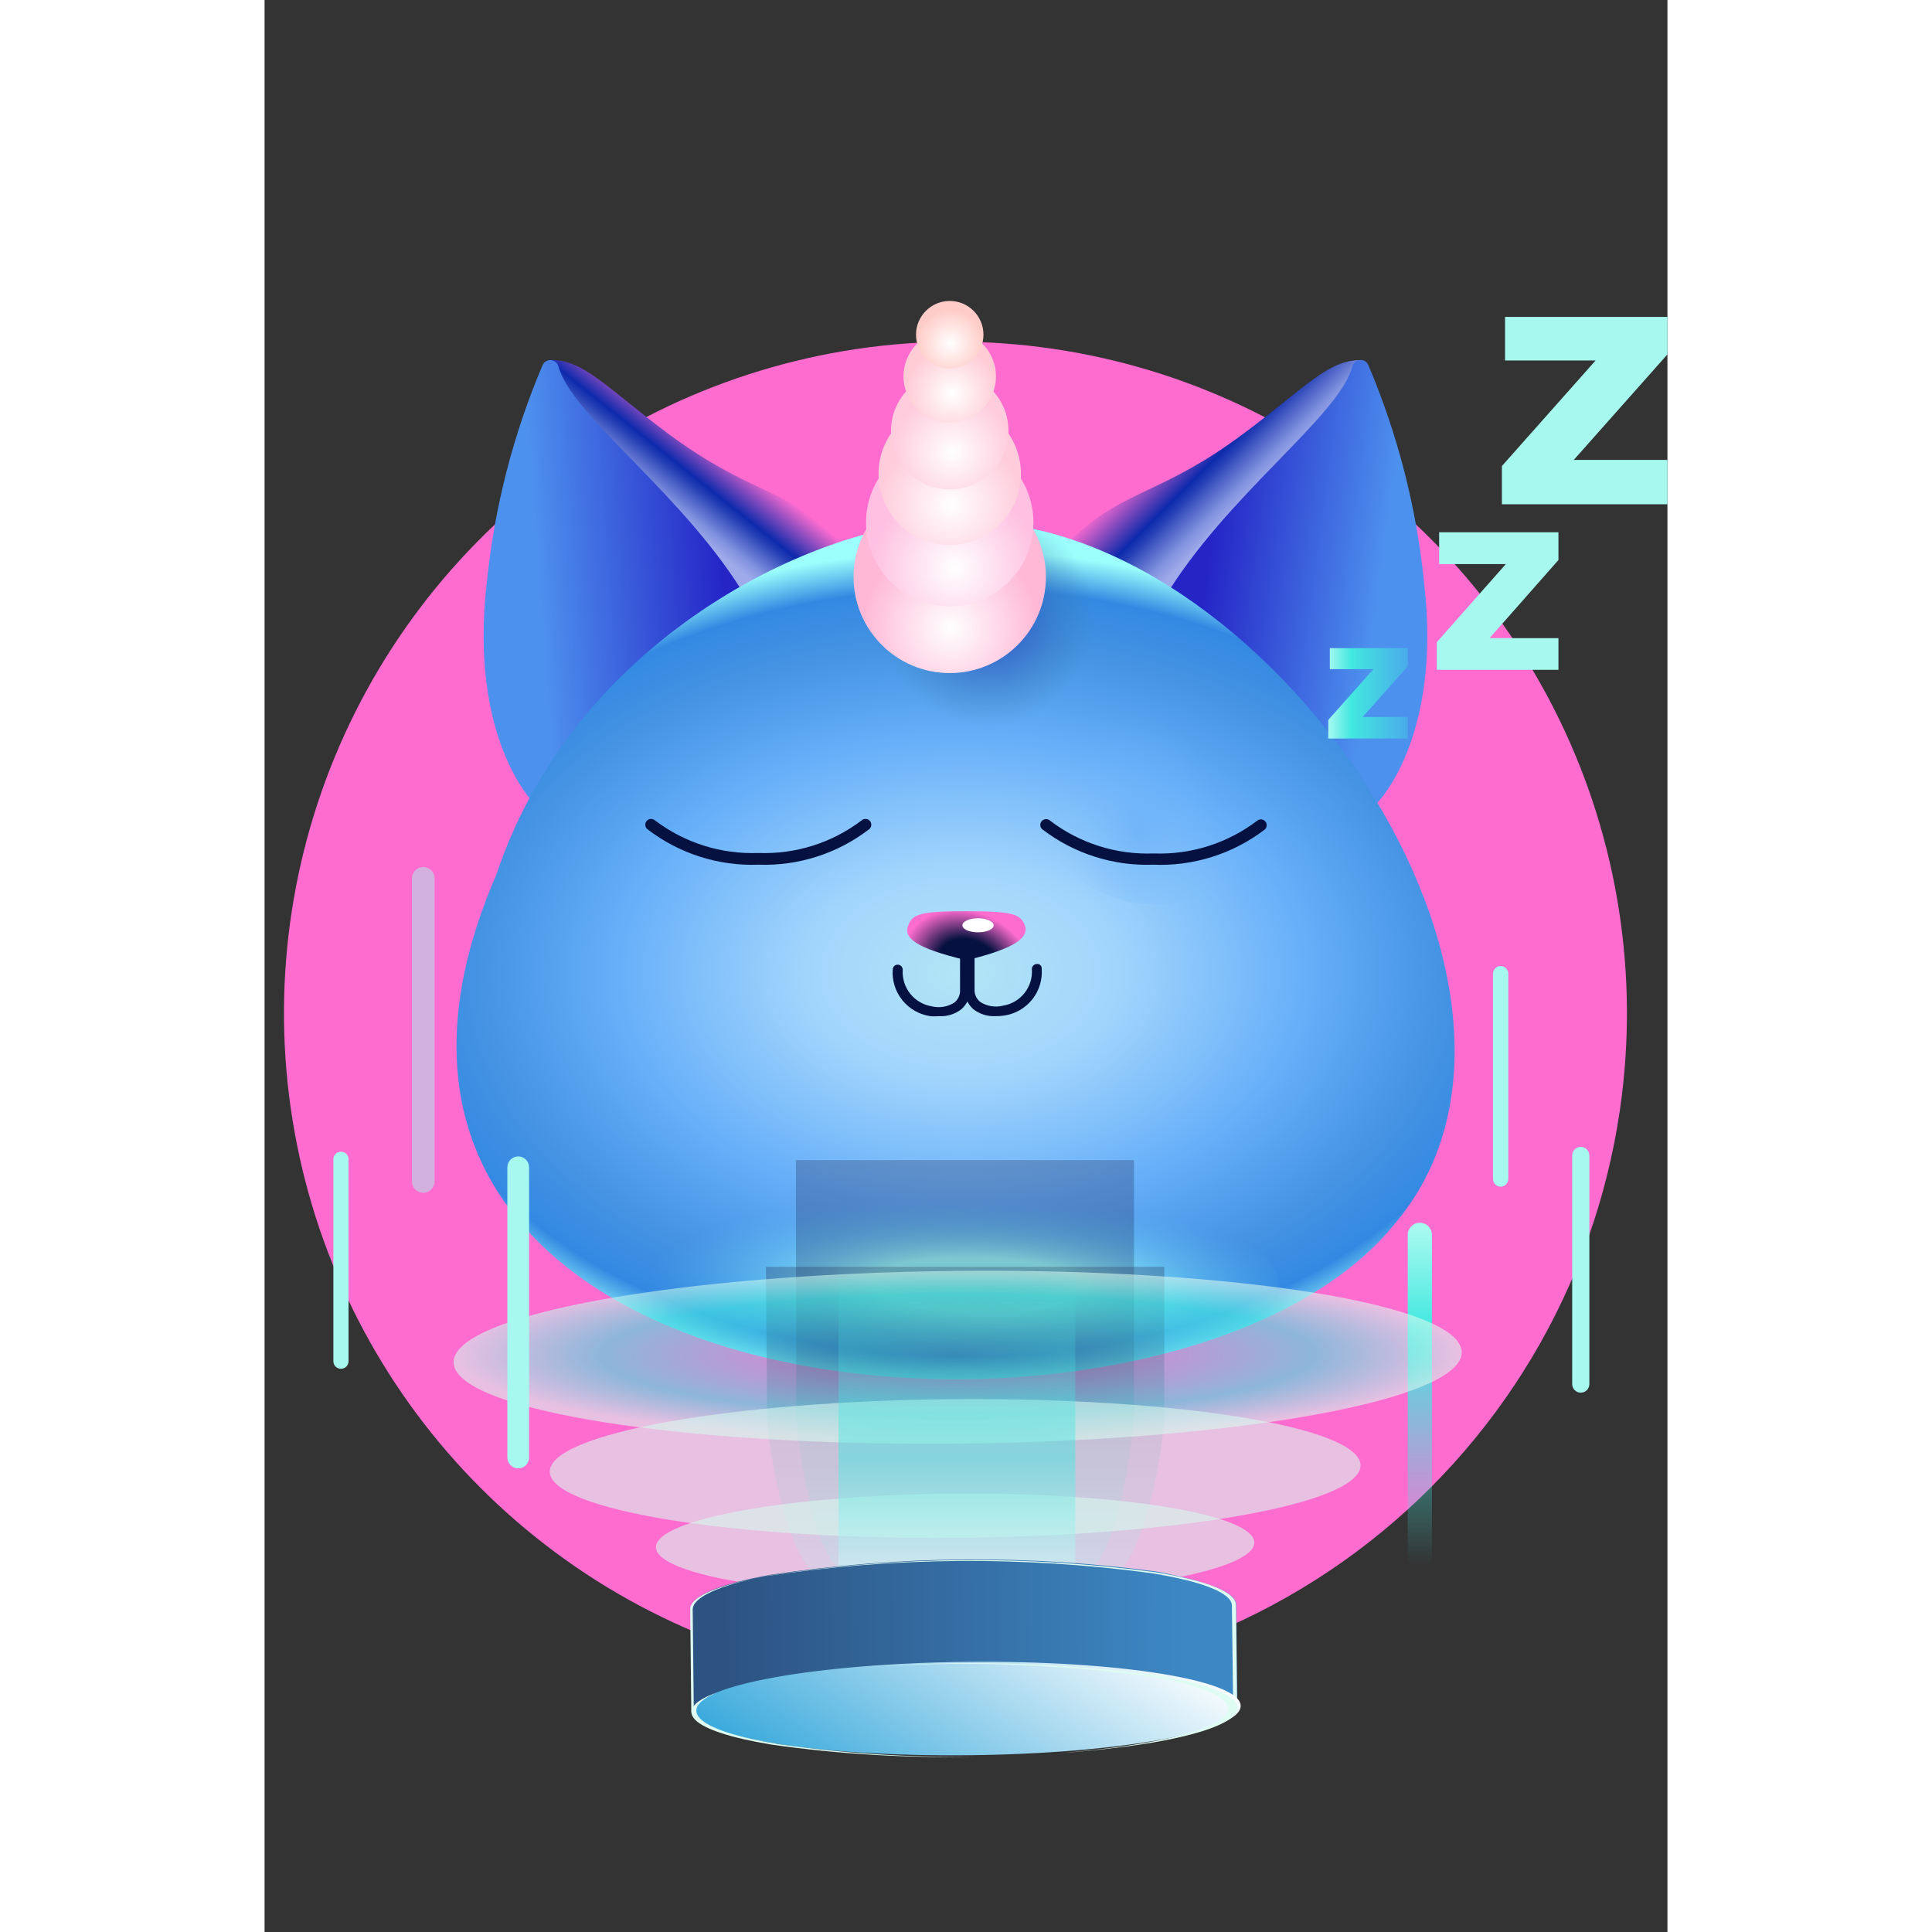 <svg width="46" height="46" viewBox="0 0 289 398" fill="none" xmlns="http://www.w3.org/2000/svg"><rect x="0" y="0" width="289" height="398" fill="#333333" stroke="none"/><path d="M279.639 225.452C282.949 198.296 278.132 170.769 265.798 146.35C253.464 121.932 234.167 101.718 210.346 88.267C186.525 74.815 159.25 68.728 131.97 70.777C104.69 72.825 78.63 82.916 57.085 99.775C35.54 116.633 19.477 139.501 10.928 165.488C2.379 191.474 1.727 219.412 9.055 245.769C16.383 272.126 31.362 295.719 52.097 313.563C72.833 331.408 98.394 342.704 125.548 346.022C143.583 348.226 161.876 346.855 179.381 341.988C196.886 337.121 213.261 328.854 227.57 317.657C241.879 306.461 253.843 292.555 262.777 276.734C271.711 260.913 277.441 243.487 279.639 225.452Z" fill="#FF6CD0"></path><path d="M83.889 133.126L104.349 130.392L118.053 123.186C118.053 123.186 135.199 126.403 117.796 110.318C107.148 100.506 99.716 101.665 83.117 89.311C70.539 79.918 65.553 73.87 58.636 74.16C52.106 85.998 79.45 122.51 83.889 133.126Z" fill="url(#paint0_linear_9907_50791)"></path><path d="M55.42 165.392C55.42 165.392 42.069 152.138 45.769 120.162C47.31 104.65 51.204 89.464 57.318 75.125C57.477 74.815 57.726 74.56 58.033 74.393C58.339 74.226 58.688 74.156 59.036 74.19C59.383 74.225 59.711 74.363 59.979 74.588C60.246 74.812 60.44 75.111 60.535 75.447C63.301 85.87 86.785 101.986 99.556 123.7L55.42 165.392Z" fill="url(#paint1_linear_9907_50791)"></path><path d="M226.174 74.192C219.225 73.902 214.271 79.95 201.661 89.344C185.094 101.697 177.662 100.667 167.014 110.318C149.45 126.403 166.628 123.186 166.628 123.186L180.3 130.456L200.792 133.19C205.231 122.51 232.575 85.998 226.174 74.192Z" fill="url(#paint2_linear_9907_50791)"></path><path d="M185.094 123.668C197.961 102.018 221.348 85.902 224.115 75.415C224.21 75.079 224.403 74.779 224.671 74.555C224.938 74.331 225.267 74.193 225.614 74.158C225.961 74.123 226.31 74.194 226.617 74.361C226.923 74.528 227.172 74.783 227.332 75.093C233.432 89.436 237.326 104.621 238.88 120.13C242.58 152.106 229.23 165.36 229.23 165.36L185.094 123.668Z" fill="url(#paint3_linear_9907_50791)"></path><path d="M232.414 252.603C274.234 204.349 204.91 105.493 143.306 107.552C119.983 105.847 65.199 127.979 47.763 180.158C-1.777 294.262 186.702 308.03 232.414 252.603Z" fill="url(#paint4_radial_9907_50791)"></path><path d="M183.549 186.302C196.697 186.302 207.355 176.926 207.355 165.359C207.355 153.793 196.697 144.417 183.549 144.417C170.402 144.417 159.744 153.793 159.744 165.359C159.744 176.926 170.402 186.302 183.549 186.302Z" fill="url(#paint5_radial_9907_50791)"></path><path d="M101.1 186.302C114.247 186.302 124.905 176.926 124.905 165.359C124.905 153.793 114.247 144.417 101.1 144.417C87.953 144.417 77.295 153.793 77.295 165.359C77.295 176.926 87.953 186.302 101.1 186.302Z" fill="url(#paint6_radial_9907_50791)"></path><path d="M150.544 209.335C148.922 209.412 147.326 208.91 146.04 207.92C144.976 206.995 144.317 205.69 144.206 204.284V196.886C144.206 196.752 144.233 196.62 144.285 196.496C144.337 196.373 144.414 196.262 144.51 196.169C144.606 196.076 144.72 196.003 144.844 195.955C144.969 195.907 145.102 195.884 145.236 195.888C145.503 195.888 145.761 195.992 145.953 196.178C146.145 196.365 146.257 196.618 146.265 196.886V204.252C146.352 205.079 146.756 205.84 147.391 206.375C148.076 206.826 148.847 207.13 149.656 207.268C150.464 207.407 151.292 207.376 152.088 207.18C153.847 206.902 155.437 205.975 156.545 204.581C157.653 203.187 158.198 201.428 158.071 199.652C158.063 199.384 158.158 199.124 158.339 198.926C158.519 198.727 158.769 198.607 159.036 198.591C159.173 198.565 159.314 198.572 159.447 198.61C159.581 198.648 159.704 198.716 159.807 198.81C159.91 198.903 159.989 199.019 160.04 199.148C160.09 199.278 160.11 199.417 160.098 199.556C160.269 201.842 159.568 204.109 158.135 205.899C156.703 207.69 154.646 208.871 152.377 209.206C151.77 209.295 151.157 209.338 150.544 209.335Z" fill="#051140"></path><path d="M138.963 209.335C138.363 209.382 137.761 209.382 137.162 209.335C134.887 209.007 132.822 207.829 131.383 206.037C129.944 204.246 129.239 201.975 129.409 199.684C129.425 199.417 129.546 199.166 129.744 198.986C129.942 198.806 130.203 198.71 130.47 198.719C130.741 198.735 130.994 198.854 131.18 199.052C131.365 199.249 131.468 199.51 131.468 199.781C131.349 201.555 131.896 203.31 133.003 204.702C134.109 206.095 135.695 207.024 137.451 207.308C138.247 207.503 139.075 207.532 139.883 207.394C140.691 207.255 141.462 206.953 142.148 206.504C142.791 205.96 143.195 205.187 143.274 204.349V196.885C143.274 196.612 143.382 196.351 143.575 196.157C143.768 195.964 144.03 195.856 144.303 195.856C144.576 195.856 144.838 195.964 145.031 196.157C145.224 196.351 145.333 196.612 145.333 196.885V204.252C145.289 204.952 145.108 205.637 144.799 206.266C144.49 206.895 144.059 207.457 143.531 207.919C142.228 208.925 140.606 209.427 138.963 209.335Z" fill="#051140"></path><path d="M156.656 190.741C155.787 188.296 154.147 187.717 144.593 187.717C135.038 187.717 133.43 188.296 132.561 190.741C131.693 193.186 133.88 195.245 144.593 197.818C155.273 195.245 157.364 192.928 156.656 190.741Z" fill="url(#paint7_radial_9907_50791)"></path><path d="M146.973 192.06C148.807 192.06 150.19 191.417 150.19 190.613C150.19 189.808 148.71 189.165 146.973 189.165C145.236 189.165 143.756 189.808 143.756 190.613C143.756 191.417 145.139 192.06 146.973 192.06Z" fill="white"></path><path d="M101.711 178.131C93.465 178.428 85.375 175.833 78.839 170.796C78.721 170.693 78.624 170.567 78.554 170.426C78.484 170.285 78.443 170.132 78.433 169.975C78.422 169.818 78.443 169.661 78.493 169.512C78.544 169.363 78.623 169.226 78.726 169.107C78.83 168.989 78.956 168.892 79.096 168.823C79.237 168.753 79.391 168.712 79.547 168.701C79.704 168.691 79.862 168.711 80.01 168.762C80.159 168.812 80.297 168.891 80.415 168.995C86.523 173.63 94.049 176.006 101.711 175.718C109.374 176.012 116.902 173.635 123.007 168.995C123.246 168.786 123.558 168.68 123.875 168.701C124.192 168.722 124.487 168.869 124.696 169.107C124.905 169.346 125.011 169.658 124.989 169.975C124.968 170.292 124.822 170.587 124.583 170.796C118.048 175.833 109.957 178.428 101.711 178.131Z" fill="#051140"></path><path d="M183.035 178.131C174.789 178.427 166.698 175.833 160.162 170.796C160.049 170.685 159.958 170.553 159.896 170.406C159.835 170.26 159.803 170.103 159.803 169.944C159.803 169.785 159.835 169.628 159.896 169.481C159.958 169.335 160.049 169.202 160.162 169.091C160.391 168.869 160.696 168.745 161.015 168.745C161.333 168.745 161.639 168.869 161.867 169.091C167.973 173.732 175.5 176.108 183.163 175.815C190.826 176.103 198.351 173.727 204.459 169.091C204.698 168.882 205.01 168.777 205.327 168.798C205.644 168.819 205.939 168.965 206.148 169.204C206.357 169.443 206.463 169.755 206.442 170.072C206.421 170.388 206.274 170.684 206.036 170.893C199.452 175.924 191.313 178.485 183.035 178.131Z" fill="#051140"></path><path d="M142.727 152.653C158.521 152.653 171.325 139.849 171.325 124.054C171.325 108.26 158.521 95.456 142.727 95.456C126.932 95.456 114.128 108.26 114.128 124.054C114.128 139.849 126.932 152.653 142.727 152.653Z" fill="url(#paint8_radial_9907_50791)"></path><path d="M141.15 138.659C152.095 138.659 160.967 129.787 160.967 118.843C160.967 107.899 152.095 99.027 141.15 99.027C130.206 99.027 121.334 107.899 121.334 118.843C121.334 129.787 130.206 138.659 141.15 138.659Z" fill="url(#paint9_radial_9907_50791)"></path><path d="M141.15 124.891C150.673 124.891 158.393 117.171 158.393 107.648C158.393 98.125 150.673 90.405 141.15 90.405C131.628 90.405 123.908 98.125 123.908 107.648C123.908 117.171 131.628 124.891 141.15 124.891Z" fill="url(#paint10_radial_9907_50791)"></path><path d="M141.15 112.28C149.252 112.28 155.819 105.713 155.819 97.611C155.819 89.51 149.252 82.942 141.15 82.942C133.049 82.942 126.481 89.51 126.481 97.611C126.481 105.713 133.049 112.28 141.15 112.28Z" fill="url(#paint11_radial_9907_50791)"></path><path d="M141.151 100.828C147.831 100.828 153.246 95.413 153.246 88.733C153.246 82.053 147.831 76.637 141.151 76.637C134.47 76.637 129.055 82.053 129.055 88.733C129.055 95.413 134.47 100.828 141.151 100.828Z" fill="url(#paint12_radial_9907_50791)"></path><path d="M141.15 87.06C146.409 87.06 150.673 82.797 150.673 77.538C150.673 72.279 146.409 68.016 141.15 68.016C135.892 68.016 131.628 72.279 131.628 77.538C131.628 82.797 135.892 87.06 141.15 87.06Z" fill="url(#paint13_radial_9907_50791)"></path><path d="M141.15 75.897C144.988 75.897 148.099 72.786 148.099 68.948C148.099 65.111 144.988 62 141.15 62C137.313 62 134.202 65.111 134.202 68.948C134.202 72.786 137.313 75.897 141.15 75.897Z" fill="url(#paint14_radial_9907_50791)"></path><path d="M142.534 245.654C179.11 245.654 208.77 253.889 208.77 264.055C208.77 274.22 179.11 282.455 142.534 282.455C105.957 282.455 76.33 274.381 76.33 264.055C76.33 253.728 105.99 245.654 142.534 245.654Z" fill="url(#paint15_radial_9907_50791)"></path><path d="M238.012 251.895H237.98C236.612 251.895 235.503 253.004 235.503 254.372V320.898C235.503 322.266 236.612 323.375 237.98 323.375H238.012C239.38 323.375 240.489 322.266 240.489 320.898V254.372C240.489 253.004 239.38 251.895 238.012 251.895Z" fill="url(#paint16_linear_9907_50791)"></path><path d="M246.054 256.013C246.355 253.975 245.893 251.898 244.758 250.179C243.622 248.461 241.892 247.222 239.9 246.7C237.907 246.178 235.792 246.41 233.96 247.35C232.127 248.291 230.707 249.875 229.97 251.798C229.748 252.274 229.617 252.787 229.584 253.31C229.283 255.348 229.744 257.425 230.88 259.143C232.016 260.862 233.746 262.101 235.738 262.623C237.731 263.145 239.846 262.913 241.678 261.973C243.51 261.032 244.931 259.448 245.668 257.525C245.89 257.049 246.021 256.536 246.054 256.013Z" fill="url(#paint17_radial_9907_50791)"></path><path opacity="0.25" d="M103.287 260.966H185.351V291.012C185.834 292.91 181.845 323.825 173.384 325.272C154.179 327.998 134.685 327.998 115.48 325.272C107.051 323.825 103.062 292.91 103.513 291.012L103.287 260.966Z" fill="url(#paint18_linear_9907_50791)"></path><path opacity="0.25" d="M109.464 238.995H179.11V290.176C179.496 291.785 176.118 322.345 168.945 323.632C152.609 325.948 136.029 325.948 119.694 323.632C112.52 322.41 109.142 291.785 109.528 290.176L109.464 238.995Z" fill="url(#paint19_linear_9907_50791)"></path><path opacity="0.6" d="M142.96 297.394C200.311 296.821 246.723 288.391 246.625 278.566C246.526 268.741 199.955 261.242 142.605 261.815C85.254 262.389 38.842 270.818 38.94 280.643C39.039 290.468 85.61 297.968 142.96 297.394Z" fill="url(#paint20_radial_9907_50791)"></path><path opacity="0.6" d="M142.379 316.805C188.499 316.443 225.837 309.755 225.775 301.867C225.713 293.978 188.275 287.878 142.154 288.24C96.034 288.602 58.696 295.29 58.758 303.178C58.82 311.066 96.258 317.167 142.379 316.805Z" fill="url(#paint21_radial_9907_50791)"></path><path opacity="0.6" d="M142.344 328.804C176.384 328.536 203.941 323.596 203.896 317.768C203.85 311.941 176.218 307.434 142.179 307.701C108.139 307.969 80.582 312.909 80.627 318.736C80.673 324.564 108.305 329.071 142.344 328.804Z" fill="url(#paint22_radial_9907_50791)"></path><g opacity="0.7"><path opacity="0.7" d="M118.246 332.896H167.014V259.068H118.246V332.896Z" fill="url(#paint23_linear_9907_50791)"></path></g><path d="M200.181 330.58L200.406 351.844H190.466C188.536 352.327 186.412 352.809 184.032 353.26C157.687 357.226 130.912 357.432 104.51 353.871C102.033 353.485 99.877 353.034 98.076 352.584H88.103L87.878 331.32C87.878 328.875 93.315 326.366 104.285 324.404C130.639 320.427 157.424 320.21 183.839 323.76C194.648 325.851 200.149 328.103 200.181 330.58Z" fill="url(#paint24_linear_9907_50791)"></path><path d="M88.2 331.61L88.425 352.713H87.91L87.685 331.449C87.685 329.262 92.092 327.01 100.875 325.176C92.414 327.074 88.168 329.358 88.2 331.61Z" fill="#DEFCF2"></path><path d="M199.537 351.844L199.28 330.773C199.28 328.296 193.779 325.884 182.745 324.082C156.342 320.521 129.568 320.727 103.223 324.694L100.006 325.337C101.261 325.047 102.612 324.79 104.027 324.533C130.381 320.555 157.167 320.339 183.582 323.889C194.583 325.691 200.084 328.103 200.117 330.58L200.342 351.844H199.537Z" fill="#DEFCF2"></path><path d="M144.921 361.585C175.995 361.274 201.142 356.716 201.089 351.404C201.036 346.092 175.802 342.037 144.729 342.348C113.655 342.659 88.508 347.217 88.561 352.529C88.614 357.841 113.847 361.896 144.921 361.585Z" fill="url(#paint25_linear_9907_50791)"></path><path d="M105.957 359.308C119.327 361.221 132.826 362.082 146.33 361.881C132.345 362.204 118.358 361.375 104.51 359.404C87.364 356.605 83.407 352.23 93.154 348.66C84.694 352.295 89.004 356.541 105.957 359.308Z" fill="#DEFCF2"></path><path d="M184 358.793C178.177 359.822 171.357 360.594 164.119 361.141C170.553 360.594 176.73 359.887 182.038 358.922C203.945 354.997 203.913 348.885 182.038 345.314C162.263 342.633 142.261 342.051 122.364 343.577C142.874 341.888 163.507 342.416 183.903 345.153C205.875 348.756 205.939 354.804 184 358.793Z" fill="#DEFCF2"></path><path d="M54.487 240.475C54.487 239.231 53.486 238.223 52.251 238.223C51.016 238.223 50.015 239.231 50.015 240.475V300.245C50.015 301.489 51.016 302.497 52.251 302.497C53.486 302.497 54.487 301.489 54.487 300.245V240.475Z" fill="url(#paint26_linear_9907_50791)"></path><path d="M59.537 241.922C59.809 240.088 59.395 238.218 58.373 236.67C57.351 235.122 55.794 234.006 54.001 233.536C52.207 233.066 50.303 233.274 48.653 234.121C47.003 234.968 45.724 236.394 45.061 238.126C44.846 238.545 44.725 239.006 44.707 239.477C44.435 241.312 44.85 243.182 45.871 244.729C46.893 246.277 48.45 247.393 50.244 247.863C52.038 248.334 53.942 248.125 55.592 247.278C57.242 246.431 58.52 245.005 59.183 243.273C59.38 242.847 59.5 242.39 59.537 241.922Z" fill="url(#paint27_radial_9907_50791)"></path><path d="M256.22 200.585C256.22 199.714 255.514 199.008 254.643 199.008C253.773 199.008 253.067 199.714 253.067 200.585V242.887C253.067 243.758 253.773 244.463 254.643 244.463C255.514 244.463 256.22 243.758 256.22 242.887V200.585Z" fill="url(#paint28_linear_9907_50791)"></path><path d="M259.79 201.614C259.89 200.373 259.551 199.137 258.832 198.121C258.113 197.105 257.059 196.374 255.856 196.056C254.653 195.738 253.376 195.853 252.249 196.381C251.121 196.909 250.215 197.816 249.689 198.944C249.526 199.228 249.437 199.549 249.432 199.877C249.275 201.158 249.588 202.452 250.312 203.52C251.035 204.588 252.121 205.358 253.369 205.688C254.616 206.018 255.941 205.884 257.098 205.313C258.255 204.741 259.165 203.77 259.662 202.579C259.753 202.266 259.797 201.94 259.79 201.614Z" fill="url(#paint29_radial_9907_50791)"></path><g opacity="0.7"><path opacity="0.7" d="M35.024 180.962C35.024 179.665 33.98 178.613 32.692 178.613C31.404 178.613 30.36 179.665 30.36 180.962V243.37C30.36 244.667 31.404 245.718 32.692 245.718C33.98 245.718 35.024 244.667 35.024 243.37V180.962Z" fill="url(#paint30_linear_9907_50791)"></path></g><path d="M41.072 182.313C41.373 180.275 40.911 178.198 39.776 176.48C38.64 174.761 36.91 173.522 34.918 173C32.925 172.478 30.81 172.71 28.978 173.651C27.145 174.591 25.724 176.175 24.988 178.099C24.762 178.562 24.631 179.065 24.602 179.578C24.301 181.616 24.762 183.693 25.898 185.412C27.034 187.13 28.764 188.369 30.756 188.891C32.748 189.413 34.864 189.181 36.696 188.241C38.528 187.3 39.949 185.716 40.686 183.793C40.904 183.327 41.035 182.826 41.072 182.313Z" fill="url(#paint31_radial_9907_50791)"></path><path d="M15.755 237.258H15.723C14.87 237.258 14.179 237.949 14.179 238.802V280.429C14.179 281.282 14.87 281.973 15.723 281.973H15.755C16.608 281.973 17.299 281.282 17.299 280.429V238.802C17.299 237.949 16.608 237.258 15.755 237.258Z" fill="url(#paint32_linear_9907_50791)"></path><path d="M23.218 240.539C23.456 238.723 23.024 236.882 22.002 235.362C20.98 233.842 19.439 232.746 17.668 232.281C15.896 231.815 14.016 232.012 12.379 232.833C10.742 233.655 9.46 235.045 8.774 236.743C8.578 237.169 8.458 237.627 8.42 238.094C8.148 239.929 8.563 241.799 9.585 243.346C10.606 244.894 12.163 246.01 13.957 246.48C15.751 246.951 17.655 246.742 19.305 245.895C20.954 245.048 22.233 243.622 22.896 241.89C23.101 241.469 23.211 241.007 23.218 240.539Z" fill="url(#paint33_radial_9907_50791)"></path><path d="M272.915 238.03C272.915 237.053 272.123 236.261 271.146 236.261C270.169 236.261 269.377 237.053 269.377 238.03V285.126C269.377 286.103 270.169 286.895 271.146 286.895C272.123 286.895 272.915 286.103 272.915 285.126V238.03Z" fill="url(#paint34_linear_9907_50791)"></path><path d="M276.84 239.188C277.063 237.742 276.742 236.264 275.94 235.04C275.137 233.816 273.909 232.933 272.494 232.561C271.079 232.19 269.576 232.355 268.275 233.027C266.975 233.698 265.969 234.827 265.452 236.196C265.295 236.531 265.197 236.89 265.163 237.258C264.977 238.693 265.321 240.146 266.13 241.346C266.939 242.546 268.157 243.41 269.557 243.777C270.957 244.143 272.442 243.987 273.735 243.338C275.028 242.689 276.041 241.591 276.583 240.25C276.747 239.92 276.835 239.557 276.84 239.188Z" fill="url(#paint35_radial_9907_50791)"></path><path d="M219.129 148.31L228.425 137.855H219.45V133.512H235.535V137.244L226.206 147.699H235.503V152.138H219.129V148.31Z" fill="url(#paint36_linear_9907_50791)"></path><path d="M254.901 96.003L274.202 74.257H255.544V65.281H289V73.002L269.699 94.748H289V103.884H254.901V96.003Z" fill="url(#paint37_linear_9907_50791)"></path><path d="M241.486 132.29L255.705 116.205H241.969V109.643H266.546V115.369L252.359 131.454H266.546V137.984H241.486V132.29Z" fill="url(#paint38_linear_9907_50791)"></path><defs><linearGradient id="paint0_linear_9907_50791" x1="84.726" y1="107.101" x2="95.888" y2="93.108" gradientUnits="userSpaceOnUse"><stop stop-color="#9EAAEA"></stop><stop offset="0.14" stop-color="#8192DF"></stop><stop offset="0.3" stop-color="#5066C9"></stop><stop offset="0.44" stop-color="#233EB4"></stop><stop offset="0.52" stop-color="#0D2AAC"></stop><stop offset="1" stop-color="#FF6CD0"></stop></linearGradient><linearGradient id="paint1_linear_9907_50791" x1="94.312" y1="117.138" x2="56.256" y2="119.84" gradientUnits="userSpaceOnUse"><stop stop-color="#2525C6"></stop><stop offset="1" stop-color="#4D91EE"></stop></linearGradient><linearGradient id="paint2_linear_9907_50791" x1="190.176" y1="115.143" x2="175.7" y2="100.667" gradientUnits="userSpaceOnUse"><stop stop-color="#9EAAEA"></stop><stop offset="0.14" stop-color="#8192DF"></stop><stop offset="0.3" stop-color="#5066C9"></stop><stop offset="0.44" stop-color="#233EB4"></stop><stop offset="0.52" stop-color="#0D2AAC"></stop><stop offset="1" stop-color="#FF6CD0"></stop></linearGradient><linearGradient id="paint3_linear_9907_50791" x1="195.002" y1="111.926" x2="230.388" y2="116.752" gradientUnits="userSpaceOnUse"><stop stop-color="#2525C6"></stop><stop offset="1" stop-color="#4D91EE"></stop></linearGradient><radialGradient id="paint4_radial_9907_50791" cx="0" cy="0" r="1" gradientUnits="userSpaceOnUse" gradientTransform="translate(143.53 200.391) rotate(90) scale(86.857 127.839)"><stop stop-color="#B2E5F5"></stop><stop offset="0.251" stop-color="#A2D5FC"></stop><stop offset="0.56" stop-color="#66AFF9"></stop><stop offset="0.78" stop-color="#4593E3"></stop><stop offset="0.91" stop-color="#3389E2"></stop><stop offset="1" stop-color="#9CFFFC"></stop></radialGradient><radialGradient id="paint5_radial_9907_50791" cx="0" cy="0" r="1" gradientUnits="userSpaceOnUse" gradientTransform="translate(179.914 171.973) scale(17.79 25.439)"><stop stop-color="#65AEF8" stop-opacity="0.5"></stop><stop offset="0.26" stop-color="#6BB2F9" stop-opacity="0.33"></stop><stop offset="0.58" stop-color="#72B6F9" stop-opacity="0.15"></stop><stop offset="0.83" stop-color="#76B9FA" stop-opacity="0.04"></stop><stop offset="0.98" stop-color="#77BAFA" stop-opacity="0"></stop></radialGradient><radialGradient id="paint6_radial_9907_50791" cx="0" cy="0" r="1" gradientUnits="userSpaceOnUse" gradientTransform="translate(67244.9 -190.063) rotate(180) scale(263.285 331.217)"><stop stop-color="#65AEF8" stop-opacity="0.5"></stop><stop offset="0.26" stop-color="#6BB2F9" stop-opacity="0.33"></stop><stop offset="0.58" stop-color="#72B6F9" stop-opacity="0.15"></stop><stop offset="0.83" stop-color="#76B9FA" stop-opacity="0.04"></stop><stop offset="0.98" stop-color="#77BAFA" stop-opacity="0"></stop></radialGradient><radialGradient id="paint7_radial_9907_50791" cx="0" cy="0" r="1" gradientUnits="userSpaceOnUse" gradientTransform="translate(145.138 198.783) rotate(-63.435) scale(10.79 13.86)"><stop offset="0.47" stop-color="#051140"></stop><stop offset="1" stop-color="#FF6CD0"></stop></radialGradient><radialGradient id="paint8_radial_9907_50791" cx="0" cy="0" r="1" gradientUnits="userSpaceOnUse" gradientTransform="translate(148.903 127.368) scale(22.229)"><stop stop-color="#2F42D0"></stop><stop offset="1" stop-color="#3684A6" stop-opacity="0"></stop></radialGradient><radialGradient id="paint9_radial_9907_50791" cx="0" cy="0" r="1" gradientUnits="userSpaceOnUse" gradientTransform="translate(141.343 129.33) scale(17.983)"><stop stop-color="white"></stop><stop offset="1" stop-color="#FFB9D7"></stop></radialGradient><radialGradient id="paint10_radial_9907_50791" cx="0" cy="0" r="1" gradientUnits="userSpaceOnUse" gradientTransform="translate(142.148 116.977) scale(17.243)"><stop stop-color="white"></stop><stop offset="1" stop-color="#FFC0E1"></stop></radialGradient><radialGradient id="paint11_radial_9907_50791" cx="0" cy="0" r="1" gradientUnits="userSpaceOnUse" gradientTransform="translate(141.408 103.981) scale(14.669)"><stop stop-color="white"></stop><stop offset="1" stop-color="#FFCCDC"></stop></radialGradient><radialGradient id="paint12_radial_9907_50791" cx="0" cy="0" r="1" gradientUnits="userSpaceOnUse" gradientTransform="translate(141.665 93.108) scale(12.096)"><stop stop-color="white"></stop><stop offset="1" stop-color="#FFCCDE"></stop></radialGradient><radialGradient id="paint13_radial_9907_50791" cx="0" cy="0" r="1" gradientUnits="userSpaceOnUse" gradientTransform="translate(141.665 81.012) scale(9.522)"><stop stop-color="white"></stop><stop offset="1" stop-color="#FFCCD5"></stop></radialGradient><radialGradient id="paint14_radial_9907_50791" cx="0" cy="0" r="1" gradientUnits="userSpaceOnUse" gradientTransform="translate(141.279 70.75) scale(6.949)"><stop stop-color="white"></stop><stop offset="1" stop-color="#FFCCC8"></stop></radialGradient><radialGradient id="paint15_radial_9907_50791" cx="0" cy="0" r="1" gradientUnits="userSpaceOnUse" gradientTransform="translate(146.747 264.731) rotate(1.364) scale(67.574 17.832)"><stop offset="0.32" stop-color="#9CFFFC"></stop><stop offset="0.33" stop-color="#9BFEFC" stop-opacity="0.98"></stop><stop offset="0.52" stop-color="#88ECF9" stop-opacity="0.64"></stop><stop offset="0.69" stop-color="#78DEF7" stop-opacity="0.37"></stop><stop offset="0.84" stop-color="#6DD4F5" stop-opacity="0.17"></stop><stop offset="0.94" stop-color="#67CDF4" stop-opacity="0.05"></stop><stop offset="1" stop-color="#64CBF4" stop-opacity="0"></stop></radialGradient><linearGradient id="paint16_linear_9907_50791" x1="237.98" y1="253.342" x2="237.98" y2="322.506" gradientUnits="userSpaceOnUse"><stop stop-color="#A7F9EF"></stop><stop offset="0.29" stop-color="#42E8E0"></stop><stop offset="0.82" stop-color="#42E8E0" stop-opacity="0.25"></stop><stop offset="1" stop-color="#42E8E0" stop-opacity="0"></stop></linearGradient><radialGradient id="paint17_radial_9907_50791" cx="0" cy="0" r="1" gradientUnits="userSpaceOnUse" gradientTransform="translate(201.576 220.422) rotate(-30.174) scale(8.128)"><stop offset="0.01" stop-color="#CFF9FC"></stop><stop offset="0.41" stop-color="#96F2F1" stop-opacity="0.3"></stop><stop offset="1" stop-color="#42E8E0" stop-opacity="0"></stop></radialGradient><linearGradient id="paint18_linear_9907_50791" x1="144.271" y1="327.299" x2="144.271" y2="260.934" gradientUnits="userSpaceOnUse"><stop offset="0.01" stop-color="#9CFFFC"></stop><stop offset="0.04" stop-color="#94F1F1"></stop><stop offset="0.19" stop-color="#72B6C2"></stop><stop offset="0.34" stop-color="#558499"></stop><stop offset="0.49" stop-color="#3D5A78"></stop><stop offset="0.63" stop-color="#2B3A5E"></stop><stop offset="0.76" stop-color="#1E244C"></stop><stop offset="0.89" stop-color="#161641"></stop><stop offset="1" stop-color="#13113D"></stop></linearGradient><linearGradient id="paint19_linear_9907_50791" x1="144.271" y1="325.369" x2="144.271" y2="239.059" gradientUnits="userSpaceOnUse"><stop offset="0.01" stop-color="#70E8FC"></stop><stop offset="0.15" stop-color="#5AB5CF"></stop><stop offset="0.3" stop-color="#4584A3"></stop><stop offset="0.46" stop-color="#335A7E"></stop><stop offset="0.6" stop-color="#253A62"></stop><stop offset="0.75" stop-color="#1B244D"></stop><stop offset="0.88" stop-color="#151641"></stop><stop offset="1" stop-color="#13113D"></stop></linearGradient><radialGradient id="paint20_radial_9907_50791" cx="0" cy="0" r="1" gradientUnits="userSpaceOnUse" gradientTransform="translate(142.785 279.036) rotate(-0.123) scale(103.172 17.539)"><stop stop-color="#42E8E0" stop-opacity="0"></stop><stop offset="0.18" stop-color="#42E8E0" stop-opacity="0.25"></stop><stop offset="0.71" stop-color="#42E8E0"></stop><stop offset="1" stop-color="#D7F9EF"></stop></radialGradient><radialGradient id="paint21_radial_9907_50791" cx="0" cy="0" r="1" gradientUnits="userSpaceOnUse" gradientTransform="translate(8344.74 681.871) scale(4307.51 125.243)"><stop stop-color="#42E8E0" stop-opacity="0"></stop><stop offset="0.18" stop-color="#42E8E0" stop-opacity="0.25"></stop><stop offset="0.71" stop-color="#42E8E0"></stop><stop offset="1" stop-color="#D7F9EF"></stop></radialGradient><radialGradient id="paint22_radial_9907_50791" cx="0" cy="0" r="1" gradientUnits="userSpaceOnUse" gradientTransform="translate(6199.18 629.158) rotate(0.123) scale(2345.99 68.267)"><stop stop-color="#42E8E0" stop-opacity="0"></stop><stop offset="0.18" stop-color="#42E8E0" stop-opacity="0.25"></stop><stop offset="0.71" stop-color="#42E8E0"></stop><stop offset="1" stop-color="#D7F9EF"></stop></radialGradient><linearGradient id="paint23_linear_9907_50791" x1="142.662" y1="331.449" x2="142.662" y2="260.033" gradientUnits="userSpaceOnUse"><stop stop-color="white"></stop><stop offset="0.44" stop-color="#42E8E0"></stop><stop offset="0.86" stop-color="#42E8E0" stop-opacity="0.25"></stop><stop offset="1" stop-color="#42E8E0" stop-opacity="0"></stop></linearGradient><linearGradient id="paint24_linear_9907_50791" x1="94.68" y1="339.134" x2="189.772" y2="338.183" gradientUnits="userSpaceOnUse"><stop stop-color="#2D5382"></stop><stop offset="1" stop-color="#3C88C4"></stop></linearGradient><linearGradient id="paint25_linear_9907_50791" x1="163.095" y1="323.171" x2="122.633" y2="386.924" gradientUnits="userSpaceOnUse"><stop stop-color="white"></stop><stop offset="1" stop-color="#1D9DD7"></stop></linearGradient><linearGradient id="paint26_linear_9907_50791" x1="146.734" y1="4040.67" x2="146.734" y2="5283.09" gradientUnits="userSpaceOnUse"><stop stop-color="#A7F9EF"></stop><stop offset="0.29" stop-color="#42E8E0"></stop><stop offset="0.82" stop-color="#42E8E0" stop-opacity="0.25"></stop><stop offset="1" stop-color="#42E8E0" stop-opacity="0"></stop></linearGradient><radialGradient id="paint27_radial_9907_50791" cx="0" cy="0" r="1" gradientUnits="userSpaceOnUse" gradientTransform="translate(-6501.92 -38840.3) scale(34.184 33.789)"><stop offset="0.01" stop-color="#CFF9FC"></stop><stop offset="0.41" stop-color="#96F2F1" stop-opacity="0.3"></stop><stop offset="1" stop-color="#42E8E0" stop-opacity="0"></stop></radialGradient><linearGradient id="paint28_linear_9907_50791" x1="519.585" y1="2328.58" x2="519.585" y2="2949.95" gradientUnits="userSpaceOnUse"><stop stop-color="#A7F9EF"></stop><stop offset="0.29" stop-color="#42E8E0"></stop><stop offset="0.82" stop-color="#42E8E0" stop-opacity="0.25"></stop><stop offset="1" stop-color="#42E8E0" stop-opacity="0"></stop></linearGradient><radialGradient id="paint29_radial_9907_50791" cx="0" cy="0" r="1" gradientUnits="userSpaceOnUse" gradientTransform="translate(-3667.21 -26341.2) scale(16.768 16.076)"><stop offset="0.01" stop-color="#CFF9FC"></stop><stop offset="0.41" stop-color="#96F2F1" stop-opacity="0.3"></stop><stop offset="1" stop-color="#42E8E0" stop-opacity="0"></stop></radialGradient><linearGradient id="paint30_linear_9907_50791" x1="102.893" y1="2905.76" x2="102.893" y2="4260.6" gradientUnits="userSpaceOnUse"><stop stop-color="#A7F9EF"></stop><stop offset="0.29" stop-color="#42E8E0"></stop><stop offset="0.82" stop-color="#42E8E0" stop-opacity="0.25"></stop><stop offset="1" stop-color="#42E8E0" stop-opacity="0"></stop></linearGradient><radialGradient id="paint31_radial_9907_50791" cx="0" cy="0" r="1" gradientUnits="userSpaceOnUse" gradientTransform="translate(-7175.46 -42851.2) scale(42.125 41.585)"><stop offset="0.01" stop-color="#CFF9FC"></stop><stop offset="0.41" stop-color="#96F2F1" stop-opacity="0.3"></stop><stop offset="1" stop-color="#42E8E0" stop-opacity="0"></stop></radialGradient><linearGradient id="paint32_linear_9907_50791" x1="46.257" y1="2863.38" x2="46.257" y2="3464.8" gradientUnits="userSpaceOnUse"><stop stop-color="#A7F9EF"></stop><stop offset="0.29" stop-color="#42E8E0"></stop><stop offset="0.82" stop-color="#42E8E0" stop-opacity="0.25"></stop><stop offset="1" stop-color="#42E8E0" stop-opacity="0"></stop></linearGradient><radialGradient id="paint33_radial_9907_50791" cx="0" cy="0" r="1" gradientUnits="userSpaceOnUse" gradientTransform="translate(-6658.54 -38418) scale(34.07 33.499)"><stop offset="0.01" stop-color="#CFF9FC"></stop><stop offset="0.41" stop-color="#96F2F1" stop-opacity="0.3"></stop><stop offset="1" stop-color="#42E8E0" stop-opacity="0"></stop></radialGradient><linearGradient id="paint34_linear_9907_50791" x1="586.684" y1="3196.85" x2="586.684" y2="3968.01" gradientUnits="userSpaceOnUse"><stop stop-color="#A7F9EF"></stop><stop offset="0.29" stop-color="#42E8E0"></stop><stop offset="0.82" stop-color="#42E8E0" stop-opacity="0.25"></stop><stop offset="1" stop-color="#42E8E0" stop-opacity="0"></stop></linearGradient><radialGradient id="paint35_radial_9907_50791" cx="0" cy="0" r="1" gradientUnits="userSpaceOnUse" gradientTransform="translate(-4187.68 -30752.9) scale(21.232 20.887)"><stop offset="0.01" stop-color="#CFF9FC"></stop><stop offset="0.41" stop-color="#96F2F1" stop-opacity="0.3"></stop><stop offset="1" stop-color="#42E8E0" stop-opacity="0"></stop></radialGradient><linearGradient id="paint36_linear_9907_50791" x1="219.129" y1="142.777" x2="235.503" y2="142.777" gradientUnits="userSpaceOnUse"><stop stop-color="#A7F9EF"></stop><stop offset="0.29" stop-color="#42E8E0"></stop><stop offset="1" stop-color="#42E8E0" stop-opacity="0.3"></stop></linearGradient><linearGradient id="paint37_linear_9907_50791" x1="3140.39" y1="488.756" x2="3501.84" y2="488.756" gradientUnits="userSpaceOnUse"><stop stop-color="#A7F9EF"></stop><stop offset="0.29" stop-color="#42E8E0"></stop><stop offset="1" stop-color="#42E8E0" stop-opacity="0.3"></stop></linearGradient><linearGradient id="paint38_linear_9907_50791" x1="2257.55" y1="767.155" x2="2452.76" y2="767.155" gradientUnits="userSpaceOnUse"><stop stop-color="#A7F9EF"></stop><stop offset="0.29" stop-color="#42E8E0"></stop><stop offset="1" stop-color="#42E8E0" stop-opacity="0.3"></stop></linearGradient></defs></svg>